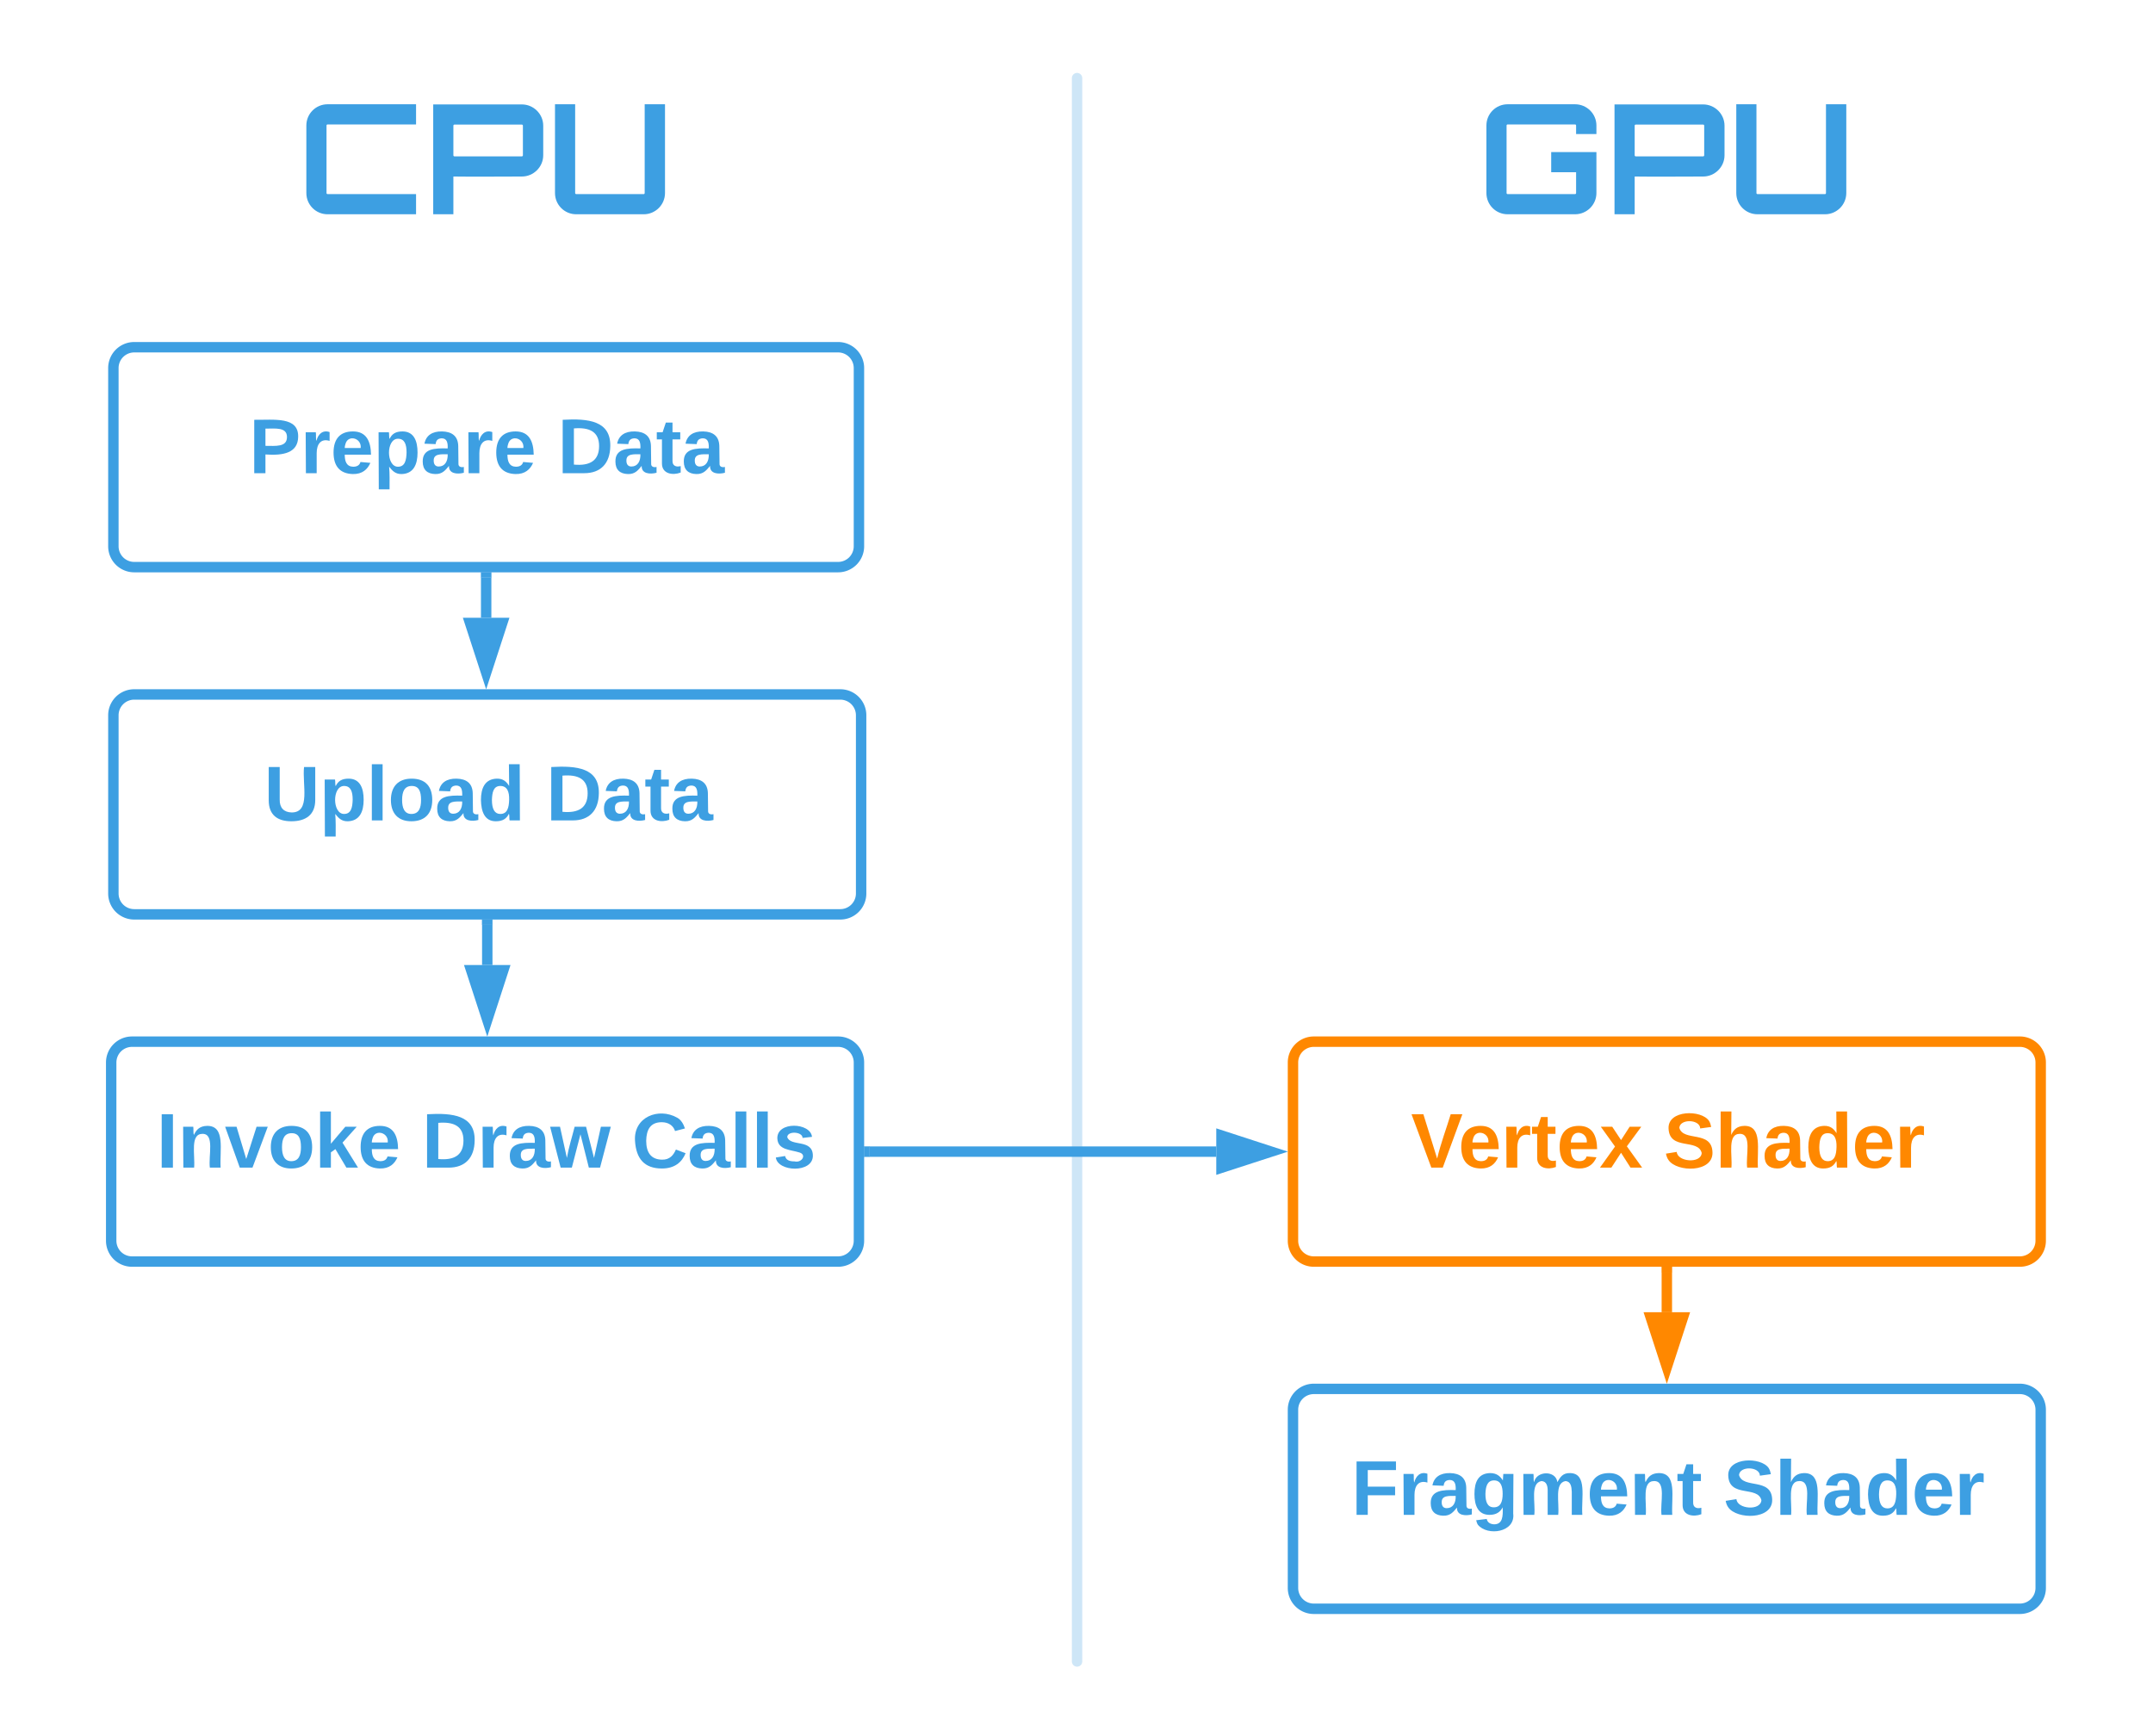 <svg xmlns="http://www.w3.org/2000/svg" xmlns:xlink="http://www.w3.org/1999/xlink" xmlns:lucid="lucid" width="620" height="500"><g transform="translate(-520 -300)" lucid:page-tab-id="0_0"><path d="M830.16 321.75a.75.75 0 0 1 .75.75v456a.75.75 0 0 1-.74.75.75.75 0 0 1-.75-.75v-456a.75.75 0 0 1 .76-.75z" stroke="#3d9fe2" stroke-opacity=".25" stroke-width="1.5" fill="none"/><path d="M540 326a6 6 0 0 1 6-6h228a6 6 0 0 1 6 6v51.33a6 6 0 0 1-6 6H546a6 6 0 0 1-6-6z" stroke="#000" stroke-opacity="0" fill="#fff" fill-opacity="0"/><use xlink:href="#a" transform="matrix(1,0,0,1,545,325) translate(60.756 36.708)"/><path d="M880 326a6 6 0 0 1 6-6h228a6 6 0 0 1 6 6v51.33a6 6 0 0 1-6 6H886a6 6 0 0 1-6-6z" stroke="#000" stroke-opacity="0" fill="#fff" fill-opacity="0"/><use xlink:href="#b" transform="matrix(1,0,0,1,885,325) translate(60.578 36.708)"/><path d="M552.65 406a6 6 0 0 1 6-6h202.7a6 6 0 0 1 6 6v51.33a6 6 0 0 1-6 6h-202.7a6 6 0 0 1-6-6z" stroke="#3d9fe2" stroke-width="3" fill-opacity="0"/><use xlink:href="#c" transform="matrix(1,0,0,1,557.654,405) translate(34.074 31.278)"/><use xlink:href="#d" transform="matrix(1,0,0,1,557.654,405) translate(122.901 31.278)"/><path d="M552.65 506a6 6 0 0 1 6-6h203.33a6 6 0 0 1 6 6v51.33a6 6 0 0 1-6 6H558.65a6 6 0 0 1-6-6z" stroke="#3d9fe2" stroke-width="3" fill-opacity="0"/><use xlink:href="#e" transform="matrix(1,0,0,1,557.654,505) translate(38.37 31.278)"/><use xlink:href="#d" transform="matrix(1,0,0,1,557.654,505) translate(119.605 31.278)"/><path d="M552.02 606a6 6 0 0 1 6-6h203.33a6 6 0 0 1 6 6v51.33a6 6 0 0 1-6 6H558.02a6 6 0 0 1-6-6z" stroke="#3d9fe2" stroke-width="3" fill-opacity="0"/><use xlink:href="#f" transform="matrix(1,0,0,1,557.018,605) translate(8.062 31.278)"/><use xlink:href="#g" transform="matrix(1,0,0,1,557.018,605) translate(84.481 31.278)"/><use xlink:href="#h" transform="matrix(1,0,0,1,557.018,605) translate(144.914 31.278)"/><path d="M892.34 606a6 6 0 0 1 6-6h203.32a6 6 0 0 1 6 6v51.33a6 6 0 0 1-6 6H898.34a6 6 0 0 1-6-6z" stroke="#f80" stroke-width="3" fill-opacity="0"/><use xlink:href="#i" transform="matrix(1,0,0,1,897.336,605) translate(29.019 31.278)"/><use xlink:href="#j" transform="matrix(1,0,0,1,897.336,605) translate(101.796 31.278)"/><path d="M892.34 706a6 6 0 0 1 6-6h203.32a6 6 0 0 1 6 6v51.33a6 6 0 0 1-6 6H898.34a6 6 0 0 1-6-6z" stroke="#3d9fe2" stroke-width="3" fill-opacity="0"/><use xlink:href="#k" transform="matrix(1,0,0,1,897.336,705) translate(11.827 31.278)"/><use xlink:href="#l" transform="matrix(1,0,0,1,897.336,705) translate(118.988 31.278)"/><path d="M660 466.3v11.62" stroke="#3d9fe2" stroke-width="3" fill="none"/><path d="M661.5 466.33h-3v-1.53h3z" stroke="#3d9fe2" stroke-width=".05" fill="#3d9fe2"/><path d="M660 493.68l-4.64-14.26h9.28z" stroke="#3d9fe2" stroke-width="3" fill="#3d9fe2"/><path d="M660.32 566.3v11.62" stroke="#3d9fe2" stroke-width="3" fill="none"/><path d="M661.82 566.33h-3v-1.53h3z" stroke="#3d9fe2" stroke-width=".05" fill="#3d9fe2"/><path d="M660.32 593.68l-4.64-14.26h9.27z" stroke="#3d9fe2" stroke-width="3" fill="#3d9fe2"/><path d="M770.3 631.67h99.95" stroke="#3d9fe2" stroke-width="3" fill="none"/><path d="M770.35 633.17h-1.54v-3h1.55z" stroke="#3d9fe2" stroke-width=".05" fill="#3d9fe2"/><path d="M886.02 631.67l-14.27 4.63v-9.27z" stroke="#3d9fe2" stroke-width="3" fill="#3d9fe2"/><path d="M1000 666.3v11.62" stroke="#f80" stroke-width="3" fill="none"/><path d="M1001.5 666.33h-3v-1.53h3z" stroke="#f80" stroke-width=".05" fill="#f80"/><path d="M1000 693.68l-4.64-14.26h9.28z" stroke="#f80" stroke-width="3" fill="#f80"/><defs><path fill="#3d9fe2" d="M774-588H195c-4 0-7 3-7 7v442c0 4 3 7 7 7h579V0H195C118 0 56-62 56-139v-442c0-77 62-139 139-139h579v132" id="m"/><path fill="#3d9fe2" d="M56-719h580c77 0 140 63 140 139v194c0 76-63 139-140 139-149 0-301 2-448 0V0H56v-719zm587 333v-194c0-4-3-7-7-7H195c-4 0-7 3-7 7v194c0 4 3 7 7 7h441c4 0 7-3 7-7" id="n"/><path fill="#3d9fe2" d="M641-139v-581h133v581C774-62 711 0 635 0H193C116 0 54-62 54-139v-581h132v581c0 4 3 7 7 7h442c3 0 6-3 6-7" id="o"/><g id="a"><use transform="matrix(0.044,0,0,0.044,0,0)" xlink:href="#m"/><use transform="matrix(0.044,0,0,0.044,36.533,0)" xlink:href="#n"/><use transform="matrix(0.044,0,0,0.044,71.689,0)" xlink:href="#o"/></g><path fill="#3d9fe2" d="M776-581v56H643v-56c0-4-3-7-7-7H195c-4 0-7 3-7 7v442c0 4 3 7 7 7h441c4 0 7-3 7-7v-136H480v-132h296v268C776-62 713 0 636 0H195C118 0 56-62 56-139v-442c0-77 62-139 139-139h441c77 0 140 62 140 139" id="p"/><g id="b"><use transform="matrix(0.044,0,0,0.044,0,0)" xlink:href="#p"/><use transform="matrix(0.044,0,0,0.044,36.889,0)" xlink:href="#n"/><use transform="matrix(0.044,0,0,0.044,72.044,0)" xlink:href="#o"/></g><path fill="#3d9fe2" d="M24-248c93 1 206-16 204 79-1 75-69 88-152 82V0H24v-248zm52 121c47 0 100 7 100-41 0-47-54-39-100-39v80" id="q"/><path fill="#3d9fe2" d="M135-150c-39-12-60 13-60 57V0H25l-1-190h47c2 13-1 29 3 40 6-28 27-53 61-41v41" id="r"/><path fill="#3d9fe2" d="M185-48c-13 30-37 53-82 52C43 2 14-33 14-96s30-98 90-98c62 0 83 45 84 108H66c0 31 8 55 39 56 18 0 30-7 34-22zm-45-69c5-46-57-63-70-21-2 6-4 13-4 21h74" id="s"/><path fill="#3d9fe2" d="M135-194c53 0 70 44 70 98 0 56-19 98-73 100-31 1-45-17-59-34 3 33 2 69 2 105H25l-1-265h48c2 10 0 23 3 31 11-24 29-35 60-35zM114-30c33 0 39-31 40-66 0-38-9-64-40-64-56 0-55 130 0 130" id="t"/><path fill="#3d9fe2" d="M133-34C117-15 103 5 69 4 32 3 11-16 11-54c-1-60 55-63 116-61 1-26-3-47-28-47-18 1-26 9-28 27l-52-2c7-38 36-58 82-57s74 22 75 68l1 82c-1 14 12 18 25 15v27c-30 8-71 5-69-32zm-48 3c29 0 43-24 42-57-32 0-66-3-65 30 0 17 8 27 23 27" id="u"/><g id="c"><use transform="matrix(0.062,0,0,0.062,0,0)" xlink:href="#q"/><use transform="matrix(0.062,0,0,0.062,14.815,0)" xlink:href="#r"/><use transform="matrix(0.062,0,0,0.062,23.457,0)" xlink:href="#s"/><use transform="matrix(0.062,0,0,0.062,35.802,0)" xlink:href="#t"/><use transform="matrix(0.062,0,0,0.062,49.321,0)" xlink:href="#u"/><use transform="matrix(0.062,0,0,0.062,61.667,0)" xlink:href="#r"/><use transform="matrix(0.062,0,0,0.062,70.309,0)" xlink:href="#s"/></g><path fill="#3d9fe2" d="M24-248c120-7 223 5 221 122C244-46 201 0 124 0H24v-248zM76-40c74 7 117-18 117-86 0-67-45-88-117-82v168" id="v"/><path fill="#3d9fe2" d="M115-3C79 11 28 4 28-45v-112H4v-33h27l15-45h31v45h36v33H77v99c-1 23 16 31 38 25v30" id="w"/><g id="d"><use transform="matrix(0.062,0,0,0.062,0,0)" xlink:href="#v"/><use transform="matrix(0.062,0,0,0.062,15.988,0)" xlink:href="#u"/><use transform="matrix(0.062,0,0,0.062,28.333,0)" xlink:href="#w"/><use transform="matrix(0.062,0,0,0.062,35.679,0)" xlink:href="#u"/></g><path fill="#3d9fe2" d="M238-95c0 69-44 99-111 99C63 4 22-25 22-93v-155h51v151c-1 38 19 59 55 60 90 1 49-130 58-211h52v153" id="x"/><path fill="#3d9fe2" d="M25 0v-261h50V0H25" id="y"/><path fill="#3d9fe2" d="M110-194c64 0 96 36 96 99 0 64-35 99-97 99-61 0-95-36-95-99 0-62 34-99 96-99zm-1 164c35 0 45-28 45-65 0-40-10-65-43-65-34 0-45 26-45 65 0 36 10 65 43 65" id="z"/><path fill="#3d9fe2" d="M88-194c31-1 46 15 58 34l-1-101h50l1 261h-48c-2-10 0-23-3-31C134-8 116 4 84 4 32 4 16-41 15-95c0-56 19-97 73-99zm17 164c33 0 40-30 41-66 1-37-9-64-41-64s-38 30-39 65c0 43 13 65 39 65" id="A"/><g id="e"><use transform="matrix(0.062,0,0,0.062,0,0)" xlink:href="#x"/><use transform="matrix(0.062,0,0,0.062,15.988,0)" xlink:href="#t"/><use transform="matrix(0.062,0,0,0.062,29.506,0)" xlink:href="#y"/><use transform="matrix(0.062,0,0,0.062,35.679,0)" xlink:href="#z"/><use transform="matrix(0.062,0,0,0.062,49.198,0)" xlink:href="#u"/><use transform="matrix(0.062,0,0,0.062,61.543,0)" xlink:href="#A"/></g><path fill="#3d9fe2" d="M24 0v-248h52V0H24" id="B"/><path fill="#3d9fe2" d="M135-194c87-1 58 113 63 194h-50c-7-57 23-157-34-157-59 0-34 97-39 157H25l-1-190h47c2 12-1 28 3 38 12-26 28-41 61-42" id="C"/><path fill="#3d9fe2" d="M128 0H69L1-190h53L99-40l48-150h52" id="D"/><path fill="#3d9fe2" d="M147 0L96-86 75-71V0H25v-261h50v150l67-79h53l-66 74L201 0h-54" id="E"/><g id="f"><use transform="matrix(0.062,0,0,0.062,0,0)" xlink:href="#B"/><use transform="matrix(0.062,0,0,0.062,6.173,0)" xlink:href="#C"/><use transform="matrix(0.062,0,0,0.062,19.691,0)" xlink:href="#D"/><use transform="matrix(0.062,0,0,0.062,32.037,0)" xlink:href="#z"/><use transform="matrix(0.062,0,0,0.062,45.556,0)" xlink:href="#E"/><use transform="matrix(0.062,0,0,0.062,57.901,0)" xlink:href="#s"/></g><path fill="#3d9fe2" d="M231 0h-52l-39-155L100 0H48L-1-190h46L77-45c9-52 24-97 36-145h53l37 145 32-145h46" id="F"/><g id="g"><use transform="matrix(0.062,0,0,0.062,0,0)" xlink:href="#v"/><use transform="matrix(0.062,0,0,0.062,15.988,0)" xlink:href="#r"/><use transform="matrix(0.062,0,0,0.062,24.63,0)" xlink:href="#u"/><use transform="matrix(0.062,0,0,0.062,36.975,0)" xlink:href="#F"/></g><path fill="#3d9fe2" d="M67-125c0 53 21 87 73 88 37 1 54-22 65-47l45 17C233-25 199 4 140 4 58 4 20-42 15-125 8-235 124-281 211-232c18 10 29 29 36 50l-46 12c-8-25-30-41-62-41-52 0-71 34-72 86" id="G"/><path fill="#3d9fe2" d="M137-138c1-29-70-34-71-4 15 46 118 7 119 86 1 83-164 76-172 9l43-7c4 19 20 25 44 25 33 8 57-30 24-41C81-84 22-81 20-136c-2-80 154-74 161-7" id="H"/><g id="h"><use transform="matrix(0.062,0,0,0.062,0,0)" xlink:href="#G"/><use transform="matrix(0.062,0,0,0.062,15.988,0)" xlink:href="#u"/><use transform="matrix(0.062,0,0,0.062,28.333,0)" xlink:href="#y"/><use transform="matrix(0.062,0,0,0.062,34.506,0)" xlink:href="#y"/><use transform="matrix(0.062,0,0,0.062,40.679,0)" xlink:href="#H"/></g><path fill="#f80" d="M147 0H94L2-248h55l64 206c17-72 42-137 63-206h54" id="I"/><path fill="#f80" d="M185-48c-13 30-37 53-82 52C43 2 14-33 14-96s30-98 90-98c62 0 83 45 84 108H66c0 31 8 55 39 56 18 0 30-7 34-22zm-45-69c5-46-57-63-70-21-2 6-4 13-4 21h74" id="J"/><path fill="#f80" d="M135-150c-39-12-60 13-60 57V0H25l-1-190h47c2 13-1 29 3 40 6-28 27-53 61-41v41" id="K"/><path fill="#f80" d="M115-3C79 11 28 4 28-45v-112H4v-33h27l15-45h31v45h36v33H77v99c-1 23 16 31 38 25v30" id="L"/><path fill="#f80" d="M144 0l-44-69L55 0H2l70-98-66-92h53l41 62 40-62h54l-67 91 71 99h-54" id="M"/><g id="i"><use transform="matrix(0.062,0,0,0.062,0,0)" xlink:href="#I"/><use transform="matrix(0.062,0,0,0.062,13.58,0)" xlink:href="#J"/><use transform="matrix(0.062,0,0,0.062,25.926,0)" xlink:href="#K"/><use transform="matrix(0.062,0,0,0.062,34.568,0)" xlink:href="#L"/><use transform="matrix(0.062,0,0,0.062,41.914,0)" xlink:href="#J"/><use transform="matrix(0.062,0,0,0.062,54.259,0)" xlink:href="#M"/></g><path fill="#f80" d="M169-182c-1-43-94-46-97-3 18 66 151 10 154 114 3 95-165 93-204 36-6-8-10-19-12-30l50-8c3 46 112 56 116 5-17-69-150-10-154-114-4-87 153-88 188-35 5 8 8 18 10 28" id="N"/><path fill="#f80" d="M114-157C55-157 80-60 75 0H25v-261h50l-1 109c12-26 28-41 61-42 86-1 58 113 63 194h-50c-7-57 23-157-34-157" id="O"/><path fill="#f80" d="M133-34C117-15 103 5 69 4 32 3 11-16 11-54c-1-60 55-63 116-61 1-26-3-47-28-47-18 1-26 9-28 27l-52-2c7-38 36-58 82-57s74 22 75 68l1 82c-1 14 12 18 25 15v27c-30 8-71 5-69-32zm-48 3c29 0 43-24 42-57-32 0-66-3-65 30 0 17 8 27 23 27" id="P"/><path fill="#f80" d="M88-194c31-1 46 15 58 34l-1-101h50l1 261h-48c-2-10 0-23-3-31C134-8 116 4 84 4 32 4 16-41 15-95c0-56 19-97 73-99zm17 164c33 0 40-30 41-66 1-37-9-64-41-64s-38 30-39 65c0 43 13 65 39 65" id="Q"/><g id="j"><use transform="matrix(0.062,0,0,0.062,0,0)" xlink:href="#N"/><use transform="matrix(0.062,0,0,0.062,14.815,0)" xlink:href="#O"/><use transform="matrix(0.062,0,0,0.062,28.333,0)" xlink:href="#P"/><use transform="matrix(0.062,0,0,0.062,40.679,0)" xlink:href="#Q"/><use transform="matrix(0.062,0,0,0.062,54.198,0)" xlink:href="#J"/><use transform="matrix(0.062,0,0,0.062,66.543,0)" xlink:href="#K"/></g><path fill="#3d9fe2" d="M76-208v77h127v40H76V0H24v-248h183v40H76" id="R"/><path fill="#3d9fe2" d="M195-6C206 82 75 100 31 46c-4-6-6-13-8-21l49-6c3 16 16 24 34 25 40 0 42-37 40-79-11 22-30 35-61 35-53 0-70-43-70-97 0-56 18-96 73-97 30 0 46 14 59 34l2-30h47zm-90-29c32 0 41-27 41-63 0-35-9-62-40-62-32 0-39 29-40 63 0 36 9 62 39 62" id="S"/><path fill="#3d9fe2" d="M220-157c-53 9-28 100-34 157h-49v-107c1-27-5-49-29-50C55-147 81-57 75 0H25l-1-190h47c2 12-1 28 3 38 10-53 101-56 108 0 13-22 24-43 59-42 82 1 51 116 57 194h-49v-107c-1-25-5-48-29-50" id="T"/><g id="k"><use transform="matrix(0.062,0,0,0.062,0,0)" xlink:href="#R"/><use transform="matrix(0.062,0,0,0.062,13.519,0)" xlink:href="#r"/><use transform="matrix(0.062,0,0,0.062,22.16,0)" xlink:href="#u"/><use transform="matrix(0.062,0,0,0.062,34.506,0)" xlink:href="#S"/><use transform="matrix(0.062,0,0,0.062,48.025,0)" xlink:href="#T"/><use transform="matrix(0.062,0,0,0.062,67.778,0)" xlink:href="#s"/><use transform="matrix(0.062,0,0,0.062,80.123,0)" xlink:href="#C"/><use transform="matrix(0.062,0,0,0.062,93.642,0)" xlink:href="#w"/></g><path fill="#3d9fe2" d="M169-182c-1-43-94-46-97-3 18 66 151 10 154 114 3 95-165 93-204 36-6-8-10-19-12-30l50-8c3 46 112 56 116 5-17-69-150-10-154-114-4-87 153-88 188-35 5 8 8 18 10 28" id="U"/><path fill="#3d9fe2" d="M114-157C55-157 80-60 75 0H25v-261h50l-1 109c12-26 28-41 61-42 86-1 58 113 63 194h-50c-7-57 23-157-34-157" id="V"/><g id="l"><use transform="matrix(0.062,0,0,0.062,0,0)" xlink:href="#U"/><use transform="matrix(0.062,0,0,0.062,14.815,0)" xlink:href="#V"/><use transform="matrix(0.062,0,0,0.062,28.333,0)" xlink:href="#u"/><use transform="matrix(0.062,0,0,0.062,40.679,0)" xlink:href="#A"/><use transform="matrix(0.062,0,0,0.062,54.198,0)" xlink:href="#s"/><use transform="matrix(0.062,0,0,0.062,66.543,0)" xlink:href="#r"/></g></defs></g></svg>